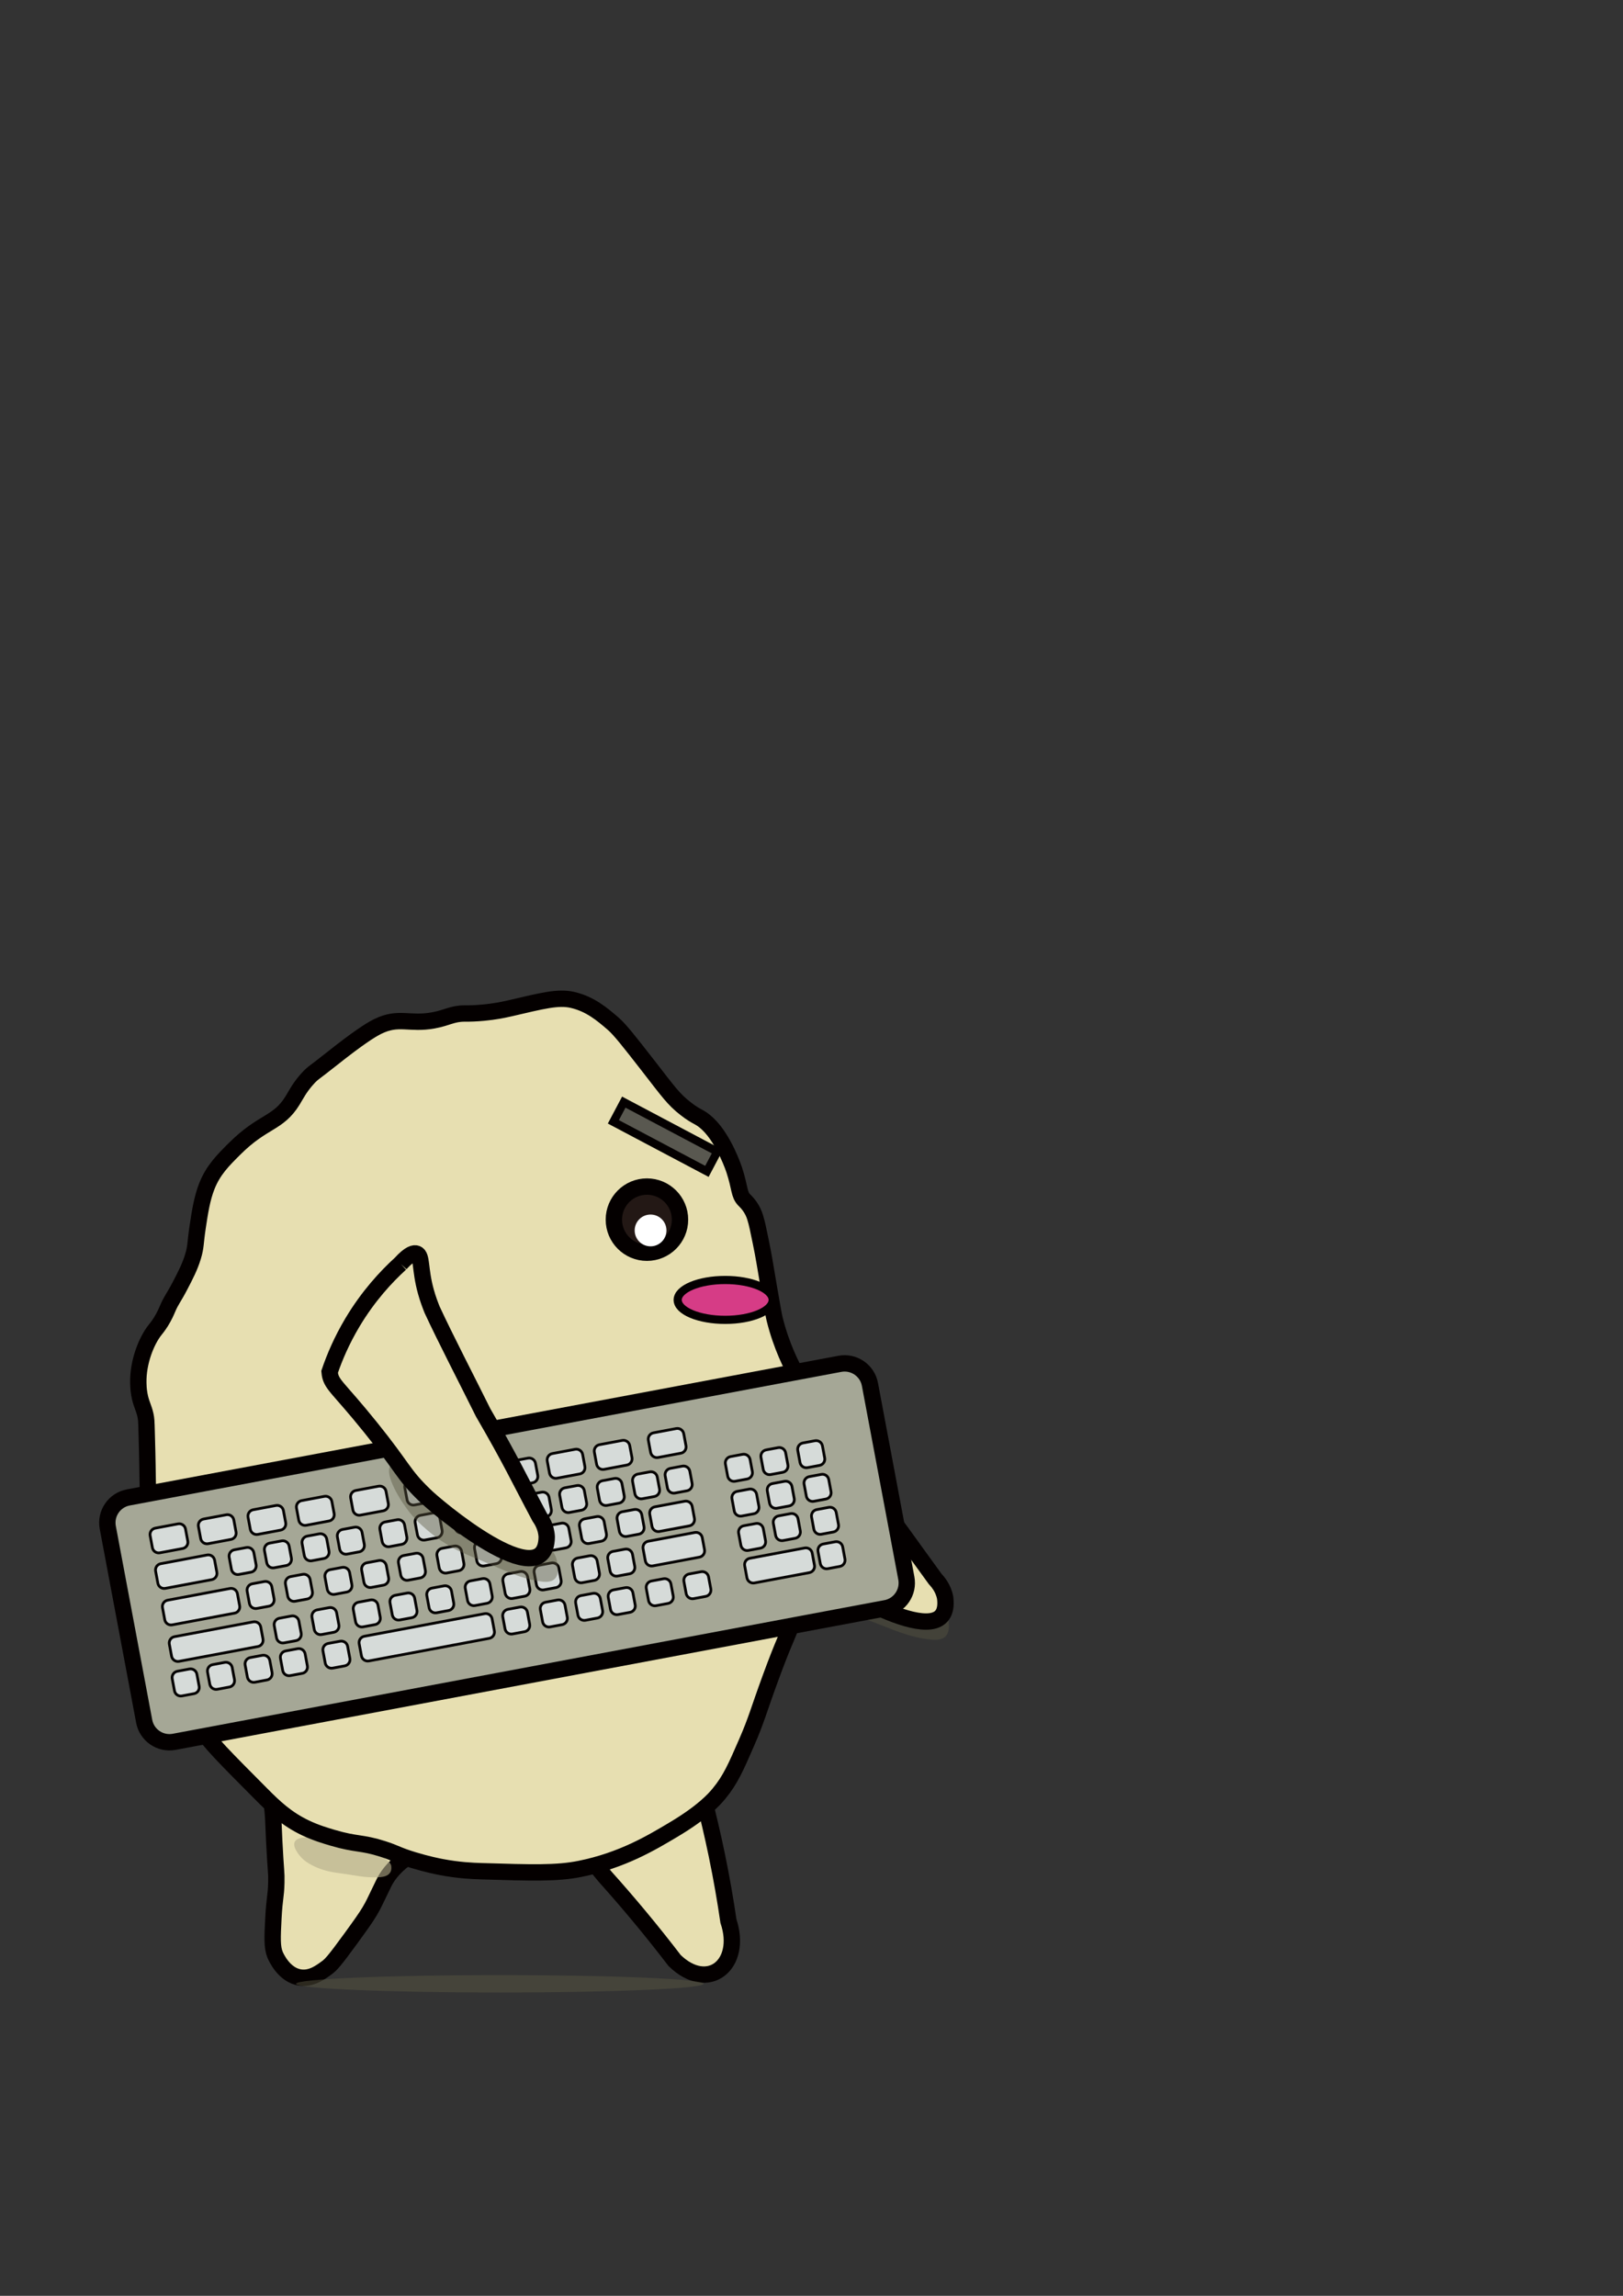 <?xml version="1.0" encoding="iso-8859-1"?>
<!-- Generator: Adobe Illustrator 27.0.0, SVG Export Plug-In . SVG Version: 6.00 Build 0)  -->
<svg version="1.1" id="&#x5716;&#x5C64;_1" xmlns="http://www.w3.org/2000/svg" xmlns:xlink="http://www.w3.org/1999/xlink" x="0px"
	 y="0px" viewBox="0 0 595.276 841.89" style="enable-background:new 0 0 595.276 841.89;" xml:space="preserve">
<rect x="0" y="0" width="595.276" height="841.89" fill="#333333" stroke="none"/>
<path style="fill:#E7DFB1;stroke:#040000;stroke-width:6;stroke-miterlimit:10;" d="M97.99,651.6c0.38,1.71,0.67,3.17,0.88,4.3
	c0.72,3.96,1.02,6.99,1.13,8.17c0.3,3.08,0.21,3.64,0.57,10.89c0.58,11.64,0.88,11.45,0.78,15.37c-0.13,5.39-0.67,5.41-1.07,13.06
	c-0.37,7.08-0.53,10.66,0.61,13.43c0.3,0.71,3.25,7.59,9.36,8.37c4.02,0.51,7.28-1.89,9.62-3.61c1.41-1.03,2.58-2.16,8.82-10.75
	c3.6-4.96,5.43-7.5,6.87-9.91c0.76-1.27,1.31-2.31,1.75-3.22c1.79-3.67,2.94-6.03,3.42-7.06c1.12-2.36,3.29-5.59,7.86-9.06
	c-16.86-10-33.72-19.99-50.59-29.99l0,0L97.99,651.6z"/>
<path style="opacity:0.61;fill:#B2AC8A;enable-background:new    ;" d="M108.52,674.85c-1.92,1.79,1.12,5.61,2.79,7.08
	c1.37,1.21,3.32,2.18,4.09,2.54c0.51,0.24,1.61,0.73,3.14,1.22c2.55,0.8,4.16,0.95,7.74,1.47c4.82,0.69,7.61,1.44,12.42,1.24
	c1.03-0.04,2.58-0.15,3.66-0.94c1.38-1.01,1.19-2.56,1.15-3.11c-0.44-5.47-30.53-13.69-35-9.49l0,0L108.52,674.85z"/>
<path style="opacity:0.43;fill:#5A5742;enable-background:new    ;" d="M284.1,559.8c-2.73,3.58,3.75,13.47,7.11,17.45
	c2.75,3.27,6.43,6.16,7.9,7.25c0.95,0.73,3.01,2.22,5.82,3.85c4.67,2.7,7.49,3.56,13.86,5.92c8.56,3.17,13.63,5.82,21.87,6.89
	c1.77,0.23,4.42,0.49,6.03-1.01c2.05-1.92,1.24-5.59,0.98-6.91C345.15,580.32,290.47,551.44,284.1,559.8L284.1,559.8L284.1,559.8z"
	/>
<path style="fill:#E7DFB1;stroke:#040000;stroke-width:6;stroke-miterlimit:10;" d="M279.17,494.43c2.83-4.2,4.43-4.7,5.35-4.48
	c2.17,0.51,1.86,5.38,5.34,13.27c1.18,2.68,2.26,4.59,3.18,6.2c6.27,9.63,16.74,24.21,23.99,34.71
	c12.8,16.16,16.1,21.45,25.96,34.88c0.74,0.81,2.98,3.21,3.67,6.88c2.9,22.65-42.24-5.47-46.69-8.86
	c-8.95-6.46-8.72-8.32-23.02-21.61c-14.46-13.43-16.71-13.4-17.8-18c1.01-5.44,2.72-12,5.68-19.12
	C269.18,507.84,274.68,499.91,279.17,494.43L279.17,494.43z"/>
<path style="fill:#E7DFB1;stroke:#040000;stroke-width:6;stroke-miterlimit:10;" d="M222.085,688.358
	c4.01,4.472,8.069,9.157,12.155,14.062c4.669,5.604,9.064,11.125,13.2,16.53c12.27,11.9,25.11,1.56,19.73-14.49
	c-1.12-7.65-2.51-15.71-4.25-24.12c-1.57-7.58-3.27-14.79-5.05-21.61c-1.32-3.22-2.66-6.43-3.98-9.64
	c-12.985,8.919-25.969,17.838-38.954,26.757c0.255,1.617,0.511,3.234,0.766,4.851C217.83,683.252,219.957,685.805,222.085,688.358z"
	/>
<path style="fill:#E7DFB1;stroke:#040000;stroke-width:6;stroke-miterlimit:10;" d="M54.3,548.98c-0.12-4.79-0.18-8.7-0.21-11.4
	c-0.03-2.71-0.12-6.01-0.3-12.6c-0.1-3.77-0.14-4.62-0.44-6.01c-0.66-2.98-1.62-4.18-2.23-7.6c-0.34-1.9-0.37-3.36-0.39-4.26
	c-0.16-7.83,3.1-15.61,6.13-19.4c0.31-0.38,1.2-1.46,2.21-3.08c1.3-2.09,1.99-3.78,2.34-4.59c1.45-3.42,2.15-3.82,4.6-8.51
	c2.06-3.96,3.62-6.94,4.77-10.72c1.13-3.73,0.8-4.71,1.7-10.72c0.82-5.47,1.6-10.61,3.4-15.15c2.33-5.86,5.83-9.35,10.1-13.61
	c10.59-10.57,16.01-9.1,21.39-17.88c1.29-2.11,2.57-4.79,5.66-8.14c1.8-1.95,2.28-1.96,8.18-6.65c10.48-8.34,14.74-10.89,16.7-11.92
	c0.32-0.17,0.49-0.25,0.66-0.34c7.68-3.78,11.54-0.6,20.38-2.22c4.99-0.91,6.91-2.5,11.37-2.52c0.62,0,2.46,0.03,5.02-0.15
	c1.02-0.07,2.73-0.2,4.79-0.48c3.5-0.47,6.13-1.09,6.94-1.28c11.68-2.7,17.58-4.33,22.98-3.06c6.49,1.52,10.85,5.28,14.81,8.68
	c2.51,2.16,5.96,6.58,12.77,15.32c7.57,9.73,9.32,12.34,13.79,15.83s5.03,2.67,8.17,5.62c6.03,5.66,9.7,16.85,9.7,16.85
	c2.21,6.77,1.67,9.02,3.7,11.07c0.5,0.51,2.46,2.3,3.64,5.36c0.14,0.37,0.24,0.67,0.32,0.94c0.74,2.33,1.16,4.62,2.11,9.18
	c1.2,5.77,1.55,8.55,3,16.87c1.13,6.46,1.66,9.7,2.04,11.23c2.56,10.37,6.41,17.41,7.66,19.91c5.85,11.68,5.26,25.49,4.09,53.11
	c-0.71,16.75-1.1,25.85-5.11,37.79c-2.07,6.16-3.02,6.87-8.17,20.94c-4.36,11.9-5.08,15.22-8.68,23.49c-4,9.2-6,13.8-10.21,18.89
	c-1.78,2.16-5.93,6.8-16.85,13.28c-7.67,4.55-18.51,11.16-34.21,14.3c-8.39,1.68-17.59,1.4-35.97,0.84
	c-3.48-0.1-8.51-0.33-14.81-1.53c-1.05-0.2-5.02-0.97-10.21-2.55c-6.14-1.87-6.31-2.52-11.23-4.09c-7.93-2.53-9.58-1.49-18.38-4.09
	c-2.6-0.77-6.11-1.8-9.89-3.59c-6.99-3.31-11.45-7.55-16.44-12.58c-12.87-12.96-19.38-19.39-21.96-24
	c-2-3.57-4.74-11.74-10.21-28.09c-3.49-10.44-5.12-15.69-6.13-19.91c-2.03-8.47-4-20.88-3.07-36.77L54.3,548.98z"/>
<rect x="239.836" y="397.565" transform="matrix(0.468 -0.884 0.884 0.468 -238.725 437.339)" style="fill:#595850;stroke:#040000;stroke-width:3;stroke-miterlimit:10;" width="8.17" height="38.812"/>
<ellipse style="opacity:0.47;fill:#5A5742;enable-background:new    ;" cx="183.34" cy="727.47" rx="74.77" ry="3.19"/>
<circle style="fill:#231815;stroke:#040000;stroke-width:6;stroke-miterlimit:10;" cx="237.28" cy="447.25" r="12.13"/>
<circle style="fill:#FFFFFF;" cx="238.61" cy="451.21" r="5.83"/>
<ellipse style="fill:#D63C86;stroke:#040000;stroke-width:3;stroke-miterlimit:10;" cx="265.98" cy="476.69" rx="17.42" ry="7.31"/>
<g>
	<path style="fill:#A5A796;stroke:#040000;stroke-width:6;stroke-miterlimit:10;" d="M324.886,589.739L63.904,638.736
		c-5.13,0.965-10.069-2.411-11.022-7.533l-13.351-71.06c-0.965-5.13,2.411-10.069,7.533-11.022l260.972-48.995
		c5.13-0.965,10.069,2.411,11.032,7.532l13.351,71.06c0.973,5.119-2.401,10.067-7.522,11.03l0,0L324.886,589.739z"/>
	<g>
		<path style="fill:#D6DBD9;stroke:#040000;stroke-miterlimit:10;" d="M120.681,557.762l-8.364,1.571
			c-1.268,0.236-2.492-0.592-2.74-1.868l-0.83-4.433c-0.236-1.268,0.592-2.492,1.868-2.74l8.364-1.571
			c1.268-0.236,2.492,0.592,2.74,1.868l0.83,4.433C122.777,556.302,121.959,557.524,120.681,557.762z"/>
		<path style="fill:#D6DBD9;stroke:#040000;stroke-miterlimit:10;" d="M160.41,550.308l-8.364,1.571
			c-1.268,0.236-2.492-0.592-2.74-1.868l-0.83-4.433c-0.236-1.268,0.592-2.492,1.868-2.74l8.364-1.571
			c1.268-0.236,2.492,0.592,2.74,1.868l0.83,4.433C162.514,548.836,161.688,550.07,160.41,550.308z"/>
		<path style="fill:#D6DBD9;stroke:#040000;stroke-miterlimit:10;" d="M66.999,567.854l-8.364,1.571
			c-1.268,0.236-2.492-0.592-2.74-1.868l-0.83-4.433c-0.236-1.268,0.592-2.492,1.868-2.74l8.364-1.571
			c1.268-0.236,2.492,0.592,2.74,1.868l0.83,4.433C69.113,566.381,68.277,567.617,66.999,567.854z"/>
		<path style="fill:#D6DBD9;stroke:#040000;stroke-miterlimit:10;" d="M84.708,564.516l-8.364,1.571
			c-1.268,0.236-2.492-0.592-2.74-1.868l-0.83-4.433c-0.236-1.268,0.592-2.492,1.868-2.74l8.364-1.571
			c1.268-0.236,2.492,0.592,2.74,1.868l0.83,4.433C86.824,563.053,85.986,564.279,84.708,564.516z"/>
		<path style="fill:#D6DBD9;stroke:#040000;stroke-miterlimit:10;" d="M229.927,537.252l-8.364,1.571
			c-1.268,0.236-2.492-0.592-2.74-1.868l-0.83-4.433c-0.236-1.268,0.592-2.492,1.868-2.74l8.364-1.571
			c1.268-0.236,2.492,0.592,2.74,1.868l0.83,4.433C232.041,535.778,231.204,537.004,229.927,537.252z"/>
		<path style="fill:#D6DBD9;stroke:#040000;stroke-miterlimit:10;" d="M102.913,561.11l-8.364,1.571
			c-1.268,0.236-2.492-0.592-2.74-1.868l-0.83-4.433c-0.236-1.268,0.592-2.492,1.868-2.74l8.364-1.571
			c1.268-0.236,2.492,0.592,2.74,1.868l0.83,4.433C105.027,559.637,104.191,560.873,102.913,561.11z"/>
		<path style="fill:#D6DBD9;stroke:#040000;stroke-miterlimit:10;" d="M178.258,546.955l-8.364,1.571
			c-1.268,0.236-2.492-0.592-2.74-1.868l-0.83-4.433c-0.236-1.268,0.592-2.492,1.868-2.74l8.364-1.571
			c1.268-0.236,2.492,0.592,2.74,1.868l0.83,4.433C180.363,545.483,179.536,546.717,178.258,546.955z"/>
		<path style="fill:#D6DBD9;stroke:#040000;stroke-miterlimit:10;" d="M195.36,543.746l-8.364,1.571
			c-1.268,0.236-2.492-0.592-2.74-1.868l-0.83-4.433c-0.236-1.268,0.592-2.492,1.868-2.74l8.364-1.571
			c1.268-0.236,2.492,0.592,2.74,1.868l0.83,4.433C197.457,542.285,196.638,543.508,195.36,543.746z"/>
		<path style="fill:#D6DBD9;stroke:#040000;stroke-miterlimit:10;" d="M212.65,540.503l-8.364,1.571
			c-1.268,0.236-2.492-0.592-2.74-1.868l-0.83-4.433c-0.236-1.268,0.592-2.492,1.868-2.74l8.364-1.571
			c1.268-0.236,2.492,0.592,2.74,1.868l0.83,4.433C214.764,539.029,213.928,540.265,212.65,540.503z"/>
		<path style="fill:#D6DBD9;stroke:#040000;stroke-miterlimit:10;" d="M140.546,554.04l-8.364,1.571
			c-1.268,0.236-2.492-0.592-2.74-1.868l-0.83-4.433c-0.236-1.268,0.592-2.492,1.868-2.74l8.364-1.571
			c1.268-0.236,2.492,0.592,2.74,1.868l0.83,4.433C142.664,552.586,141.824,553.802,140.546,554.04z"/>
		<path style="fill:#D6DBD9;stroke:#040000;stroke-miterlimit:10;" d="M249.731,532.901l-8.364,1.571
			c-1.268,0.236-2.492-0.592-2.74-1.868l-0.83-4.433c-0.236-1.268,0.592-2.492,1.868-2.74l8.364-1.571
			c1.268-0.236,2.492,0.592,2.74,1.868l0.83,4.433C251.845,531.427,251.009,532.663,249.731,532.901L249.731,532.901z"/>
		<path style="fill:#D6DBD9;stroke:#040000;stroke-miterlimit:10;" d="M77.667,579.27l-17.023,3.195
			c-1.268,0.236-2.492-0.592-2.74-1.868l-0.83-4.433c-0.236-1.268,0.592-2.492,1.868-2.74l17.023-3.195
			c1.268-0.236,2.492,0.592,2.74,1.868l0.83,4.433C79.783,577.806,78.945,579.032,77.667,579.27z"/>
		<path style="fill:#D6DBD9;stroke:#040000;stroke-miterlimit:10;" d="M92.06,576.533l-4.433,0.83
			c-1.268,0.236-2.492-0.592-2.74-1.868l-0.83-4.433c-0.236-1.268,0.592-2.492,1.868-2.74l4.433-0.83
			c1.268-0.236,2.492,0.592,2.74,1.868l0.83,4.433C94.156,575.073,93.338,576.295,92.06,576.533z"/>
		<path style="fill:#D6DBD9;stroke:#040000;stroke-miterlimit:10;" d="M105.003,574.095l-4.433,0.83
			c-1.268,0.236-2.492-0.592-2.74-1.868l-0.83-4.433c-0.236-1.268,0.592-2.492,1.868-2.74l4.433-0.83
			c1.268-0.236,2.492,0.592,2.74,1.868l0.83,4.433C107.117,572.621,106.281,573.857,105.003,574.095z"/>
		<path style="fill:#D6DBD9;stroke:#040000;stroke-miterlimit:10;" d="M118.794,571.516l-4.433,0.83
			c-1.268,0.236-2.492-0.592-2.74-1.868l-0.83-4.433c-0.236-1.268,0.592-2.492,1.868-2.74l4.433-0.83
			c1.268-0.236,2.492,0.592,2.74,1.868l0.83,4.433C120.909,570.042,120.072,571.278,118.794,571.516z"/>
		<path style="fill:#D6DBD9;stroke:#040000;stroke-miterlimit:10;" d="M131.747,569.076l-4.433,0.83
			c-1.268,0.236-2.492-0.592-2.74-1.868l-0.83-4.433c-0.236-1.268,0.592-2.492,1.868-2.74l4.433-0.83
			c1.268-0.236,2.492,0.592,2.74,1.868l0.83,4.433C133.844,567.616,133.025,568.838,131.747,569.076L131.747,569.076
			L131.747,569.076z"/>
		<path style="fill:#D6DBD9;stroke:#040000;stroke-miterlimit:10;" d="M147.339,566.339l-4.433,0.83
			c-1.268,0.236-2.492-0.592-2.74-1.868l-0.83-4.433c-0.236-1.268,0.592-2.492,1.868-2.74l4.433-0.83
			c1.268-0.236,2.492,0.592,2.74,1.868l0.83,4.433C149.453,564.865,148.617,566.101,147.339,566.339z"/>
		<path style="fill:#D6DBD9;stroke:#040000;stroke-miterlimit:10;" d="M160.282,563.901l-4.433,0.83
			c-1.268,0.236-2.492-0.592-2.74-1.868l-0.83-4.433c-0.236-1.268,0.592-2.492,1.868-2.74l4.433-0.83
			c1.268-0.236,2.492,0.592,2.74,1.868l0.83,4.433C162.398,562.437,161.56,563.663,160.282,563.901z"/>
		<path style="fill:#D6DBD9;stroke:#040000;stroke-miterlimit:10;" d="M174.091,561.309l-4.433,0.83
			c-1.268,0.236-2.492-0.592-2.74-1.868l-0.83-4.433c-0.236-1.268,0.592-2.492,1.868-2.74l4.433-0.83
			c1.268-0.236,2.492,0.592,2.74,1.868l0.83,4.433C176.188,559.848,175.369,561.071,174.091,561.309z"/>
		<path style="fill:#D6DBD9;stroke:#040000;stroke-miterlimit:10;" d="M186.285,558.882l-4.433,0.83
			c-1.268,0.236-2.492-0.592-2.74-1.868l-0.83-4.433c-0.236-1.268,0.592-2.492,1.868-2.74l4.433-0.83
			c1.268-0.236,2.492,0.592,2.74,1.868l0.83,4.433C188.389,557.41,187.563,558.644,186.285,558.882z"/>
		<path style="fill:#D6DBD9;stroke:#040000;stroke-miterlimit:10;" d="M200.338,556.236l-4.433,0.83
			c-1.268,0.236-2.492-0.592-2.74-1.868l-0.83-4.433c-0.236-1.268,0.592-2.492,1.868-2.74l4.433-0.83
			c1.268-0.236,2.492,0.592,2.74,1.868l0.83,4.433C202.443,554.764,201.617,555.998,200.338,556.236z"/>
		<path style="fill:#D6DBD9;stroke:#040000;stroke-miterlimit:10;" d="M213.283,553.808l-4.433,0.83
			c-1.268,0.236-2.492-0.592-2.74-1.868l-0.83-4.433c-0.236-1.268,0.592-2.492,1.868-2.74l4.433-0.83
			c1.268-0.236,2.492,0.592,2.74,1.868l0.83,4.433C215.397,552.334,214.561,553.57,213.283,553.808z"/>
		<path style="fill:#D6DBD9;stroke:#040000;stroke-miterlimit:10;" d="M227.071,551.209l-4.433,0.83
			c-1.268,0.236-2.492-0.592-2.74-1.868l-0.83-4.433c-0.236-1.268,0.592-2.492,1.868-2.74l4.433-0.83
			c1.268-0.236,2.492,0.592,2.74,1.868l0.83,4.433C229.187,549.745,228.349,550.971,227.071,551.209z"/>
		<path style="fill:#D6DBD9;stroke:#040000;stroke-miterlimit:10;" d="M240.026,548.779l-4.433,0.83
			c-1.268,0.236-2.492-0.592-2.74-1.868l-0.83-4.433c-0.236-1.268,0.592-2.492,1.868-2.74l4.433-0.83
			c1.268-0.236,2.492,0.592,2.74,1.868l0.83,4.433C242.132,547.317,241.304,548.541,240.026,548.779z"/>
		<path style="fill:#D6DBD9;stroke:#040000;stroke-miterlimit:10;" d="M251.973,546.681l-4.433,0.83
			c-1.268,0.236-2.492-0.592-2.74-1.868l-0.83-4.433c-0.236-1.268,0.592-2.492,1.868-2.74l4.433-0.83
			c1.268-0.236,2.492,0.592,2.74,1.868l0.83,4.433C254.089,545.217,253.251,546.443,251.973,546.681L251.973,546.681z"/>
		<path style="fill:#D6DBD9;stroke:#040000;stroke-miterlimit:10;" d="M112.704,586.365l-4.433,0.83
			c-1.268,0.236-2.492-0.592-2.74-1.868l-0.83-4.433c-0.236-1.268,0.592-2.492,1.868-2.74l4.433-0.83
			c1.268-0.236,2.492,0.592,2.74,1.868l0.83,4.433C114.809,584.893,113.983,586.127,112.704,586.365z"/>
		<path style="fill:#D6DBD9;stroke:#040000;stroke-miterlimit:10;" d="M127.193,583.824l-4.433,0.83
			c-1.268,0.236-2.492-0.592-2.74-1.868l-0.83-4.433c-0.236-1.268,0.592-2.492,1.868-2.74l4.433-0.83
			c1.268-0.236,2.492,0.592,2.74,1.868l0.83,4.433C129.298,582.352,128.471,583.586,127.193,583.824z"/>
		<path style="fill:#D6DBD9;stroke:#040000;stroke-miterlimit:10;" d="M140.658,581.293l-4.433,0.83
			c-1.268,0.236-2.492-0.592-2.74-1.868l-0.83-4.433c-0.236-1.268,0.592-2.492,1.868-2.74l4.433-0.83
			c1.268-0.236,2.492,0.592,2.74,1.868l0.83,4.433C142.772,579.819,141.936,581.055,140.658,581.293z"/>
		<path style="fill:#D6DBD9;stroke:#040000;stroke-miterlimit:10;" d="M154.153,578.645l-4.433,0.83
			c-1.268,0.236-2.492-0.592-2.74-1.868l-0.83-4.433c-0.236-1.268,0.592-2.492,1.868-2.74l4.433-0.83
			c1.268-0.236,2.492,0.592,2.74,1.868l0.83,4.433C156.249,577.184,155.431,578.407,154.153,578.645z"/>
		<path style="fill:#D6DBD9;stroke:#040000;stroke-miterlimit:10;" d="M168.267,575.998l-4.433,0.83
			c-1.268,0.236-2.492-0.592-2.74-1.868l-0.83-4.433c-0.236-1.268,0.592-2.492,1.868-2.74l4.433-0.83
			c1.268-0.236,2.492,0.592,2.74,1.868l0.83,4.433C170.382,574.524,169.546,575.76,168.267,575.998z"/>
		<path style="fill:#D6DBD9;stroke:#040000;stroke-miterlimit:10;" d="M182.057,573.409l-4.433,0.83
			c-1.268,0.236-2.492-0.592-2.74-1.868l-0.83-4.433c-0.236-1.268,0.592-2.492,1.868-2.74l4.433-0.83
			c1.268-0.236,2.492,0.592,2.74,1.868l0.83,4.433C184.171,571.935,183.335,573.171,182.057,573.409z"/>
		<path style="fill:#D6DBD9;stroke:#040000;stroke-miterlimit:10;" d="M193.531,570.247l-4.433,0.83
			c-1.268,0.236-2.492-0.592-2.74-1.868l-0.83-4.433c-0.236-1.268,0.592-2.492,1.868-2.74l4.433-0.83
			c1.268-0.236,2.492,0.592,2.74,1.868l0.83,4.433C195.647,568.784,194.809,570.01,193.531,570.247z"/>
		<path style="fill:#D6DBD9;stroke:#040000;stroke-miterlimit:10;" d="M207.586,567.611l-4.433,0.83
			c-1.268,0.236-2.492-0.592-2.74-1.868l-0.83-4.433c-0.236-1.268,0.592-2.492,1.868-2.74l4.433-0.83
			c1.268-0.236,2.492,0.592,2.74,1.868l0.83,4.433C209.702,566.147,208.864,567.373,207.586,567.611z"/>
		<path style="fill:#D6DBD9;stroke:#040000;stroke-miterlimit:10;" d="M220.541,565.181l-4.433,0.83
			c-1.268,0.236-2.492-0.592-2.74-1.868l-0.83-4.433c-0.236-1.268,0.592-2.492,1.868-2.74l4.433-0.83
			c1.268-0.236,2.492,0.592,2.74,1.868l0.83,4.433C222.637,563.721,221.819,564.943,220.541,565.181z"/>
		<path style="fill:#D6DBD9;stroke:#040000;stroke-miterlimit:10;" d="M234.34,562.591l-4.433,0.83
			c-1.268,0.236-2.492-0.592-2.74-1.868l-0.83-4.433c-0.236-1.268,0.592-2.492,1.868-2.74l4.433-0.83
			c1.268-0.236,2.492,0.592,2.74,1.868l0.83,4.433C236.445,561.119,235.618,562.353,234.34,562.591z"/>
		<path style="fill:#D6DBD9;stroke:#040000;stroke-miterlimit:10;" d="M86.031,591.554L63.17,595.85
			c-1.268,0.236-2.492-0.592-2.74-1.868l-0.83-4.433c-0.236-1.268,0.592-2.492,1.868-2.74l22.861-4.297
			c1.268-0.236,2.492,0.592,2.74,1.868l0.83,4.433C88.145,590.08,87.309,591.316,86.031,591.554z"/>
		<path style="fill:#D6DBD9;stroke:#040000;stroke-miterlimit:10;" d="M108.589,601.633l-4.433,0.83
			c-1.268,0.236-2.492-0.592-2.74-1.868l-0.83-4.433c-0.236-1.268,0.592-2.492,1.868-2.74l4.433-0.83
			c1.268-0.236,2.492,0.592,2.74,1.868l0.83,4.433C110.693,600.161,109.867,601.395,108.589,601.633z"/>
		<path style="fill:#D6DBD9;stroke:#040000;stroke-miterlimit:10;" d="M98.649,589.001l-4.433,0.83
			c-1.268,0.236-2.492-0.592-2.74-1.868l-0.83-4.433c-0.236-1.268,0.592-2.492,1.868-2.74l4.433-0.83
			c1.268-0.236,2.492,0.592,2.74,1.868l0.83,4.433C100.763,587.527,99.927,588.763,98.649,589.001z"/>
		<path style="fill:#D6DBD9;stroke:#040000;stroke-miterlimit:10;" d="M252.833,559.55l-10.95,2.052
			c-1.268,0.236-2.492-0.592-2.74-1.868l-0.83-4.433c-0.236-1.268,0.592-2.492,1.868-2.74l10.95-2.052
			c1.268-0.236,2.492,0.592,2.74,1.868l0.83,4.433C254.93,558.089,254.112,559.312,252.833,559.55L252.833,559.55z"/>
		<path style="fill:#D6DBD9;stroke:#040000;stroke-miterlimit:10;" d="M94.59,603.792l-28.915,5.436
			c-1.268,0.236-2.492-0.592-2.74-1.868l-0.83-4.433c-0.236-1.268,0.592-2.492,1.868-2.74l28.915-5.436
			c1.268-0.236,2.492,0.592,2.74,1.868l0.83,4.433C96.695,602.32,95.869,603.554,94.59,603.792z"/>
		<path style="fill:#D6DBD9;stroke:#040000;stroke-miterlimit:10;" d="M122.426,598.569l-4.433,0.83
			c-1.268,0.236-2.492-0.592-2.74-1.868l-0.83-4.433c-0.236-1.268,0.592-2.492,1.868-2.74l4.433-0.83
			c1.268-0.236,2.492,0.592,2.74,1.868l0.83,4.433C124.54,597.095,123.704,598.331,122.426,598.569z"/>
		<path style="fill:#D6DBD9;stroke:#040000;stroke-miterlimit:10;" d="M137.587,595.755l-4.433,0.83
			c-1.268,0.236-2.492-0.592-2.74-1.868l-0.83-4.433c-0.236-1.268,0.592-2.492,1.868-2.74l4.433-0.83
			c1.268-0.236,2.492,0.592,2.74,1.868l0.83,4.433C139.703,594.292,138.866,595.518,137.587,595.755L137.587,595.755z"/>
		<path style="fill:#D6DBD9;stroke:#040000;stroke-miterlimit:10;" d="M151.052,593.224l-4.433,0.83
			c-1.268,0.236-2.492-0.592-2.74-1.868l-0.83-4.433c-0.236-1.268,0.592-2.492,1.868-2.74l4.433-0.83
			c1.268-0.236,2.492,0.592,2.74,1.868l0.83,4.433C153.168,591.761,152.33,592.987,151.052,593.224z"/>
		<path style="fill:#D6DBD9;stroke:#040000;stroke-miterlimit:10;" d="M164.549,590.586l-4.433,0.83
			c-1.268,0.236-2.492-0.592-2.74-1.868l-0.83-4.433c-0.236-1.268,0.592-2.492,1.868-2.74l4.433-0.83
			c1.268-0.236,2.492,0.592,2.74,1.868l0.83,4.433C166.653,589.114,165.827,590.348,164.549,590.586z"/>
		<path style="fill:#D6DBD9;stroke:#040000;stroke-miterlimit:10;" d="M178.653,587.941l-4.433,0.83
			c-1.268,0.236-2.492-0.592-2.74-1.868l-0.83-4.433c-0.236-1.268,0.592-2.492,1.868-2.74l4.433-0.83
			c1.268-0.236,2.492,0.592,2.74,1.868l0.83,4.433C180.768,586.468,179.93,587.693,178.653,587.941z"/>
		<path style="fill:#D6DBD9;stroke:#040000;stroke-miterlimit:10;" d="M192.461,585.339l-4.433,0.83
			c-1.268,0.236-2.492-0.592-2.74-1.868l-0.83-4.433c-0.236-1.268,0.592-2.492,1.868-2.74l4.433-0.83
			c1.268-0.236,2.492,0.592,2.74,1.868l0.83,4.433C194.557,583.879,193.739,585.101,192.461,585.339z"/>
		<path style="fill:#D6DBD9;stroke:#040000;stroke-miterlimit:10;" d="M203.926,582.189l-4.433,0.83
			c-1.268,0.236-2.492-0.592-2.74-1.868l-0.83-4.433c-0.236-1.268,0.592-2.492,1.868-2.74l4.433-0.83
			c1.268-0.236,2.492,0.592,2.74,1.868l0.83,4.433C206.042,580.725,205.204,581.951,203.926,582.189z"/>
		<path style="fill:#D6DBD9;stroke:#040000;stroke-miterlimit:10;" d="M217.982,579.553l-4.433,0.83
			c-1.268,0.236-2.492-0.592-2.74-1.868l-0.83-4.433c-0.236-1.268,0.592-2.492,1.868-2.74l4.433-0.83
			c1.268-0.236,2.492,0.592,2.74,1.868l0.83,4.433C220.096,578.079,219.26,579.315,217.982,579.553z"/>
		<path style="fill:#D6DBD9;stroke:#040000;stroke-miterlimit:10;" d="M230.936,577.123l-4.433,0.83
			c-1.268,0.236-2.492-0.592-2.74-1.868l-0.83-4.433c-0.236-1.268,0.592-2.492,1.868-2.74l4.433-0.83
			c1.268-0.236,2.492,0.592,2.74,1.868l0.83,4.433C233.041,575.651,232.215,576.885,230.936,577.123z"/>
		<path style="fill:#D6DBD9;stroke:#040000;stroke-miterlimit:10;" d="M256.533,571.019l-17.102,3.21
			c-1.268,0.236-2.492-0.592-2.74-1.868l-0.83-4.433c-0.236-1.268,0.592-2.492,1.868-2.74l17.102-3.21
			c1.268-0.236,2.492,0.592,2.74,1.868l0.83,4.433C258.629,569.558,257.811,570.781,256.533,571.019L256.533,571.019z"/>
		<path style="fill:#D6DBD9;stroke:#040000;stroke-miterlimit:10;" d="M71.169,621.078l-4.433,0.83
			c-1.268,0.236-2.492-0.592-2.74-1.868l-0.83-4.433c-0.236-1.268,0.592-2.492,1.868-2.74l4.433-0.83
			c1.268-0.236,2.492,0.592,2.74,1.868l0.83,4.433C73.285,619.614,72.457,620.839,71.169,621.078z"/>
		<path style="fill:#D6DBD9;stroke:#040000;stroke-miterlimit:10;" d="M84.124,618.648l-4.433,0.83
			c-1.268,0.236-2.492-0.592-2.74-1.868l-0.83-4.433c-0.236-1.268,0.592-2.492,1.868-2.74l4.433-0.83
			c1.268-0.236,2.492,0.592,2.74,1.868l0.83,4.433C86.22,617.188,85.402,618.41,84.124,618.648z"/>
		<path style="fill:#D6DBD9;stroke:#040000;stroke-miterlimit:10;" d="M97.914,616.059l-4.433,0.83
			c-1.268,0.236-2.492-0.592-2.74-1.868l-0.83-4.433c-0.236-1.268,0.592-2.492,1.868-2.74l4.433-0.83
			c1.268-0.236,2.492,0.592,2.74,1.868l0.83,4.433C100.028,614.586,99.192,615.821,97.914,616.059z"/>
		<path style="fill:#D6DBD9;stroke:#040000;stroke-miterlimit:10;" d="M110.868,613.629l-4.433,0.83
			c-1.268,0.236-2.492-0.592-2.74-1.868l-0.83-4.433c-0.236-1.268,0.592-2.492,1.868-2.74l4.433-0.83
			c1.268-0.236,2.492,0.592,2.74,1.868l0.83,4.433C112.973,612.157,112.146,613.391,110.868,613.629z"/>
		<path style="fill:#D6DBD9;stroke:#040000;stroke-miterlimit:10;" d="M126.458,610.882l-4.433,0.83
			c-1.268,0.236-2.492-0.592-2.74-1.868l-0.83-4.433c-0.236-1.268,0.592-2.492,1.868-2.74l4.433-0.83
			c1.268-0.236,2.492,0.592,2.74,1.868l0.83,4.433c0.236,1.268-0.59,2.502-1.858,2.738L126.458,610.882z"/>
		<path style="fill:#D6DBD9;stroke:#040000;stroke-miterlimit:10;" d="M179.45,600.791l-44.14,8.291
			c-1.268,0.236-2.492-0.592-2.74-1.868l-0.83-4.433c-0.236-1.268,0.592-2.492,1.868-2.74l44.14-8.291
			c1.268-0.236,2.492,0.592,2.74,1.868l0.83,4.433C181.566,599.327,180.728,600.553,179.45,600.791L179.45,600.791z"/>
		<path style="fill:#D6DBD9;stroke:#040000;stroke-miterlimit:10;" d="M192.404,598.361l-4.433,0.83
			c-1.268,0.236-2.492-0.592-2.74-1.868l-0.83-4.433c-0.236-1.268,0.592-2.492,1.868-2.74l4.433-0.83
			c1.268-0.236,2.492,0.592,2.74,1.868l0.83,4.433C194.509,596.889,193.682,598.123,192.404,598.361z"/>
		<path style="fill:#D6DBD9;stroke:#040000;stroke-miterlimit:10;" d="M206.194,595.772l-4.433,0.83
			c-1.268,0.236-2.492-0.592-2.74-1.868l-0.83-4.433c-0.236-1.268,0.592-2.492,1.868-2.74l4.433-0.83
			c1.268-0.236,2.492,0.592,2.74,1.868l0.83,4.433C208.308,594.298,207.472,595.534,206.194,595.772z"/>
		<path style="fill:#D6DBD9;stroke:#040000;stroke-miterlimit:10;" d="M219.149,593.342l-4.433,0.83
			c-1.268,0.236-2.492-0.592-2.74-1.868l-0.83-4.433c-0.236-1.268,0.592-2.492,1.868-2.74l4.433-0.83
			c1.268-0.236,2.492,0.592,2.74,1.868l0.83,4.433C221.253,591.87,220.425,593.094,219.149,593.342z"/>
		<path style="fill:#D6DBD9;stroke:#040000;stroke-miterlimit:10;" d="M231.096,591.244l-4.433,0.83
			c-1.268,0.236-2.492-0.592-2.74-1.868l-0.83-4.433c-0.236-1.268,0.592-2.492,1.868-2.74l4.433-0.83
			c1.268-0.236,2.492,0.592,2.74,1.868l0.83,4.433C233.21,589.77,232.374,591.006,231.096,591.244z"/>
		<path style="fill:#D6DBD9;stroke:#040000;stroke-miterlimit:10;" d="M245.041,587.987l-4.433,0.83
			c-1.268,0.236-2.492-0.592-2.74-1.868l-0.83-4.433c-0.236-1.268,0.592-2.492,1.868-2.74l4.433-0.83
			c1.268-0.236,2.492,0.592,2.74,1.868l0.83,4.433C247.157,586.523,246.319,587.749,245.041,587.987z"/>
		<path style="fill:#D6DBD9;stroke:#040000;stroke-miterlimit:10;" d="M258.842,585.406l-4.433,0.83
			c-1.268,0.236-2.492-0.592-2.74-1.868l-0.83-4.433c-0.236-1.268,0.592-2.492,1.868-2.74l4.433-0.83
			c1.268-0.236,2.492,0.592,2.74,1.868l0.83,4.433C260.938,583.946,260.12,585.169,258.842,585.406L258.842,585.406z"/>
	</g>
	<path style="fill:#D6DBD9;stroke:#040000;stroke-miterlimit:10;" d="M274.067,542.359l-4.433,0.83
		c-1.268,0.236-2.492-0.592-2.74-1.868l-0.83-4.433c-0.236-1.268,0.592-2.492,1.868-2.74l4.433-0.83
		c1.268-0.236,2.492,0.592,2.74,1.868l0.83,4.433C276.182,540.885,275.344,542.111,274.067,542.359z"/>
	<path style="fill:#D6DBD9;stroke:#040000;stroke-miterlimit:10;" d="M300.603,537.367l-4.433,0.83
		c-1.268,0.236-2.492-0.592-2.74-1.868l-0.83-4.433c-0.236-1.268,0.592-2.492,1.868-2.74l4.433-0.83
		c1.268-0.236,2.492,0.592,2.74,1.868l0.83,4.433C302.717,535.893,301.881,537.129,300.603,537.367z"/>
	<path style="fill:#D6DBD9;stroke:#040000;stroke-miterlimit:10;" d="M287.109,539.903l-4.433,0.83
		c-1.268,0.236-2.492-0.592-2.74-1.868l-0.83-4.433c-0.236-1.268,0.592-2.492,1.868-2.74l4.433-0.83
		c1.268-0.236,2.492,0.592,2.74,1.868l0.83,4.433C289.213,538.431,288.387,539.665,287.109,539.903z"/>
	<path style="fill:#D6DBD9;stroke:#040000;stroke-miterlimit:10;" d="M276.472,555.115l-4.433,0.83
		c-1.268,0.236-2.492-0.592-2.74-1.868l-0.83-4.433c-0.236-1.268,0.592-2.492,1.868-2.74l4.433-0.83
		c1.268-0.236,2.492,0.592,2.74,1.868l0.83,4.433C278.576,553.643,277.75,554.877,276.472,555.115z"/>
	<path style="fill:#D6DBD9;stroke:#040000;stroke-miterlimit:10;" d="M289.43,552.247l-4.433,0.83
		c-1.268,0.236-2.492-0.592-2.74-1.868l-0.83-4.433c-0.236-1.268,0.592-2.492,1.868-2.74l4.433-0.83
		c1.268-0.236,2.492,0.592,2.74,1.868l0.83,4.433C291.534,550.775,290.708,552.009,289.43,552.247z"/>
	<path style="fill:#D6DBD9;stroke:#040000;stroke-miterlimit:10;" d="M302.924,549.711l-4.433,0.83
		c-1.268,0.236-2.492-0.592-2.74-1.868l-0.83-4.433c-0.236-1.268,0.592-2.492,1.868-2.74l4.433-0.83
		c1.268-0.236,2.492,0.592,2.74,1.868l0.83,4.433C305.04,548.247,304.202,549.473,302.924,549.711z"/>
	<path style="fill:#D6DBD9;stroke:#040000;stroke-miterlimit:10;" d="M278.911,567.722l-4.433,0.83
		c-1.268,0.236-2.492-0.592-2.74-1.868l-0.83-4.433c-0.236-1.268,0.592-2.492,1.868-2.74l4.433-0.83
		c1.268-0.236,2.492,0.592,2.74,1.868l0.83,4.433C281.017,566.26,280.189,567.484,278.911,567.722z"/>
	<path style="fill:#D6DBD9;stroke:#040000;stroke-miterlimit:10;" d="M291.654,564.101l-4.433,0.83
		c-1.268,0.236-2.492-0.592-2.74-1.868l-0.83-4.433c-0.236-1.268,0.592-2.492,1.868-2.74l4.433-0.83
		c1.268-0.236,2.492,0.592,2.74,1.868l0.83,4.433C293.77,562.637,292.932,563.863,291.654,564.101z"/>
	<path style="fill:#D6DBD9;stroke:#040000;stroke-miterlimit:10;" d="M305.667,561.797l-4.433,0.83
		c-1.268,0.236-2.492-0.592-2.74-1.868l-0.83-4.433c-0.236-1.268,0.592-2.492,1.868-2.74l4.433-0.83
		c1.268-0.236,2.492,0.592,2.74,1.868l0.83,4.433C307.781,560.324,306.945,561.559,305.667,561.797z"/>
	<path style="fill:#D6DBD9;stroke:#040000;stroke-miterlimit:10;" d="M296.853,576.694l-20.149,3.783
		c-1.268,0.236-2.492-0.592-2.74-1.868l-0.83-4.433c-0.236-1.268,0.592-2.492,1.868-2.74l20.149-3.783
		c1.268-0.236,2.492,0.592,2.74,1.868l0.83,4.433C298.969,575.23,298.131,576.456,296.853,576.694L296.853,576.694z"/>
	<path style="fill:#D6DBD9;stroke:#040000;stroke-miterlimit:10;" d="M308.037,574.417l-4.433,0.83
		c-1.268,0.236-2.492-0.592-2.74-1.868l-0.83-4.433c-0.236-1.268,0.592-2.492,1.868-2.74l4.433-0.83
		c1.268-0.236,2.492,0.592,2.74,1.868l0.83,4.433C310.151,572.943,309.315,574.179,308.037,574.417z"/>
</g>
<path style="opacity:0.43;fill:#5A5742;enable-background:new    ;" d="M143.25,537.32c-2.49,3.48,3.89,13.47,7.17,17.51
	c2.68,3.32,6.24,6.28,7.65,7.4c0.92,0.75,2.9,2.29,5.6,3.97c4.49,2.8,7.18,3.73,13.26,6.24c8.17,3.37,13.04,6.13,20.85,7.4
	c1.68,0.28,4.19,0.6,5.68-0.85c1.89-1.85,1.03-5.52,0.75-6.84c-2.71-12.9-55.15-42.98-60.96-34.84l0,0V537.32z"/>
<path style="fill:#E7DFB1;stroke:#040000;stroke-width:6;stroke-miterlimit:10;" d="M146.88,463.4c3.4-3.75,5.06-4.01,5.94-3.67
	c2.08,0.82,1.07,5.59,3.38,13.9c0.78,2.82,1.58,4.86,2.26,6.59c4.82,10.43,13.09,26.37,18.75,37.8
	c10.35,17.83,12.85,23.54,20.68,38.25c0.62,0.91,2.48,3.61,2.64,7.34c-0.38,22.83-41.01-11.47-44.93-15.47
	c-7.93-7.68-7.43-9.49-19.68-24.7c-12.38-15.37-14.62-15.66-15.03-20.37c1.78-5.24,4.42-11.49,8.37-18.11
	c5.81-9.73,12.39-16.79,17.63-21.57L146.88,463.4z"/>
</svg>
